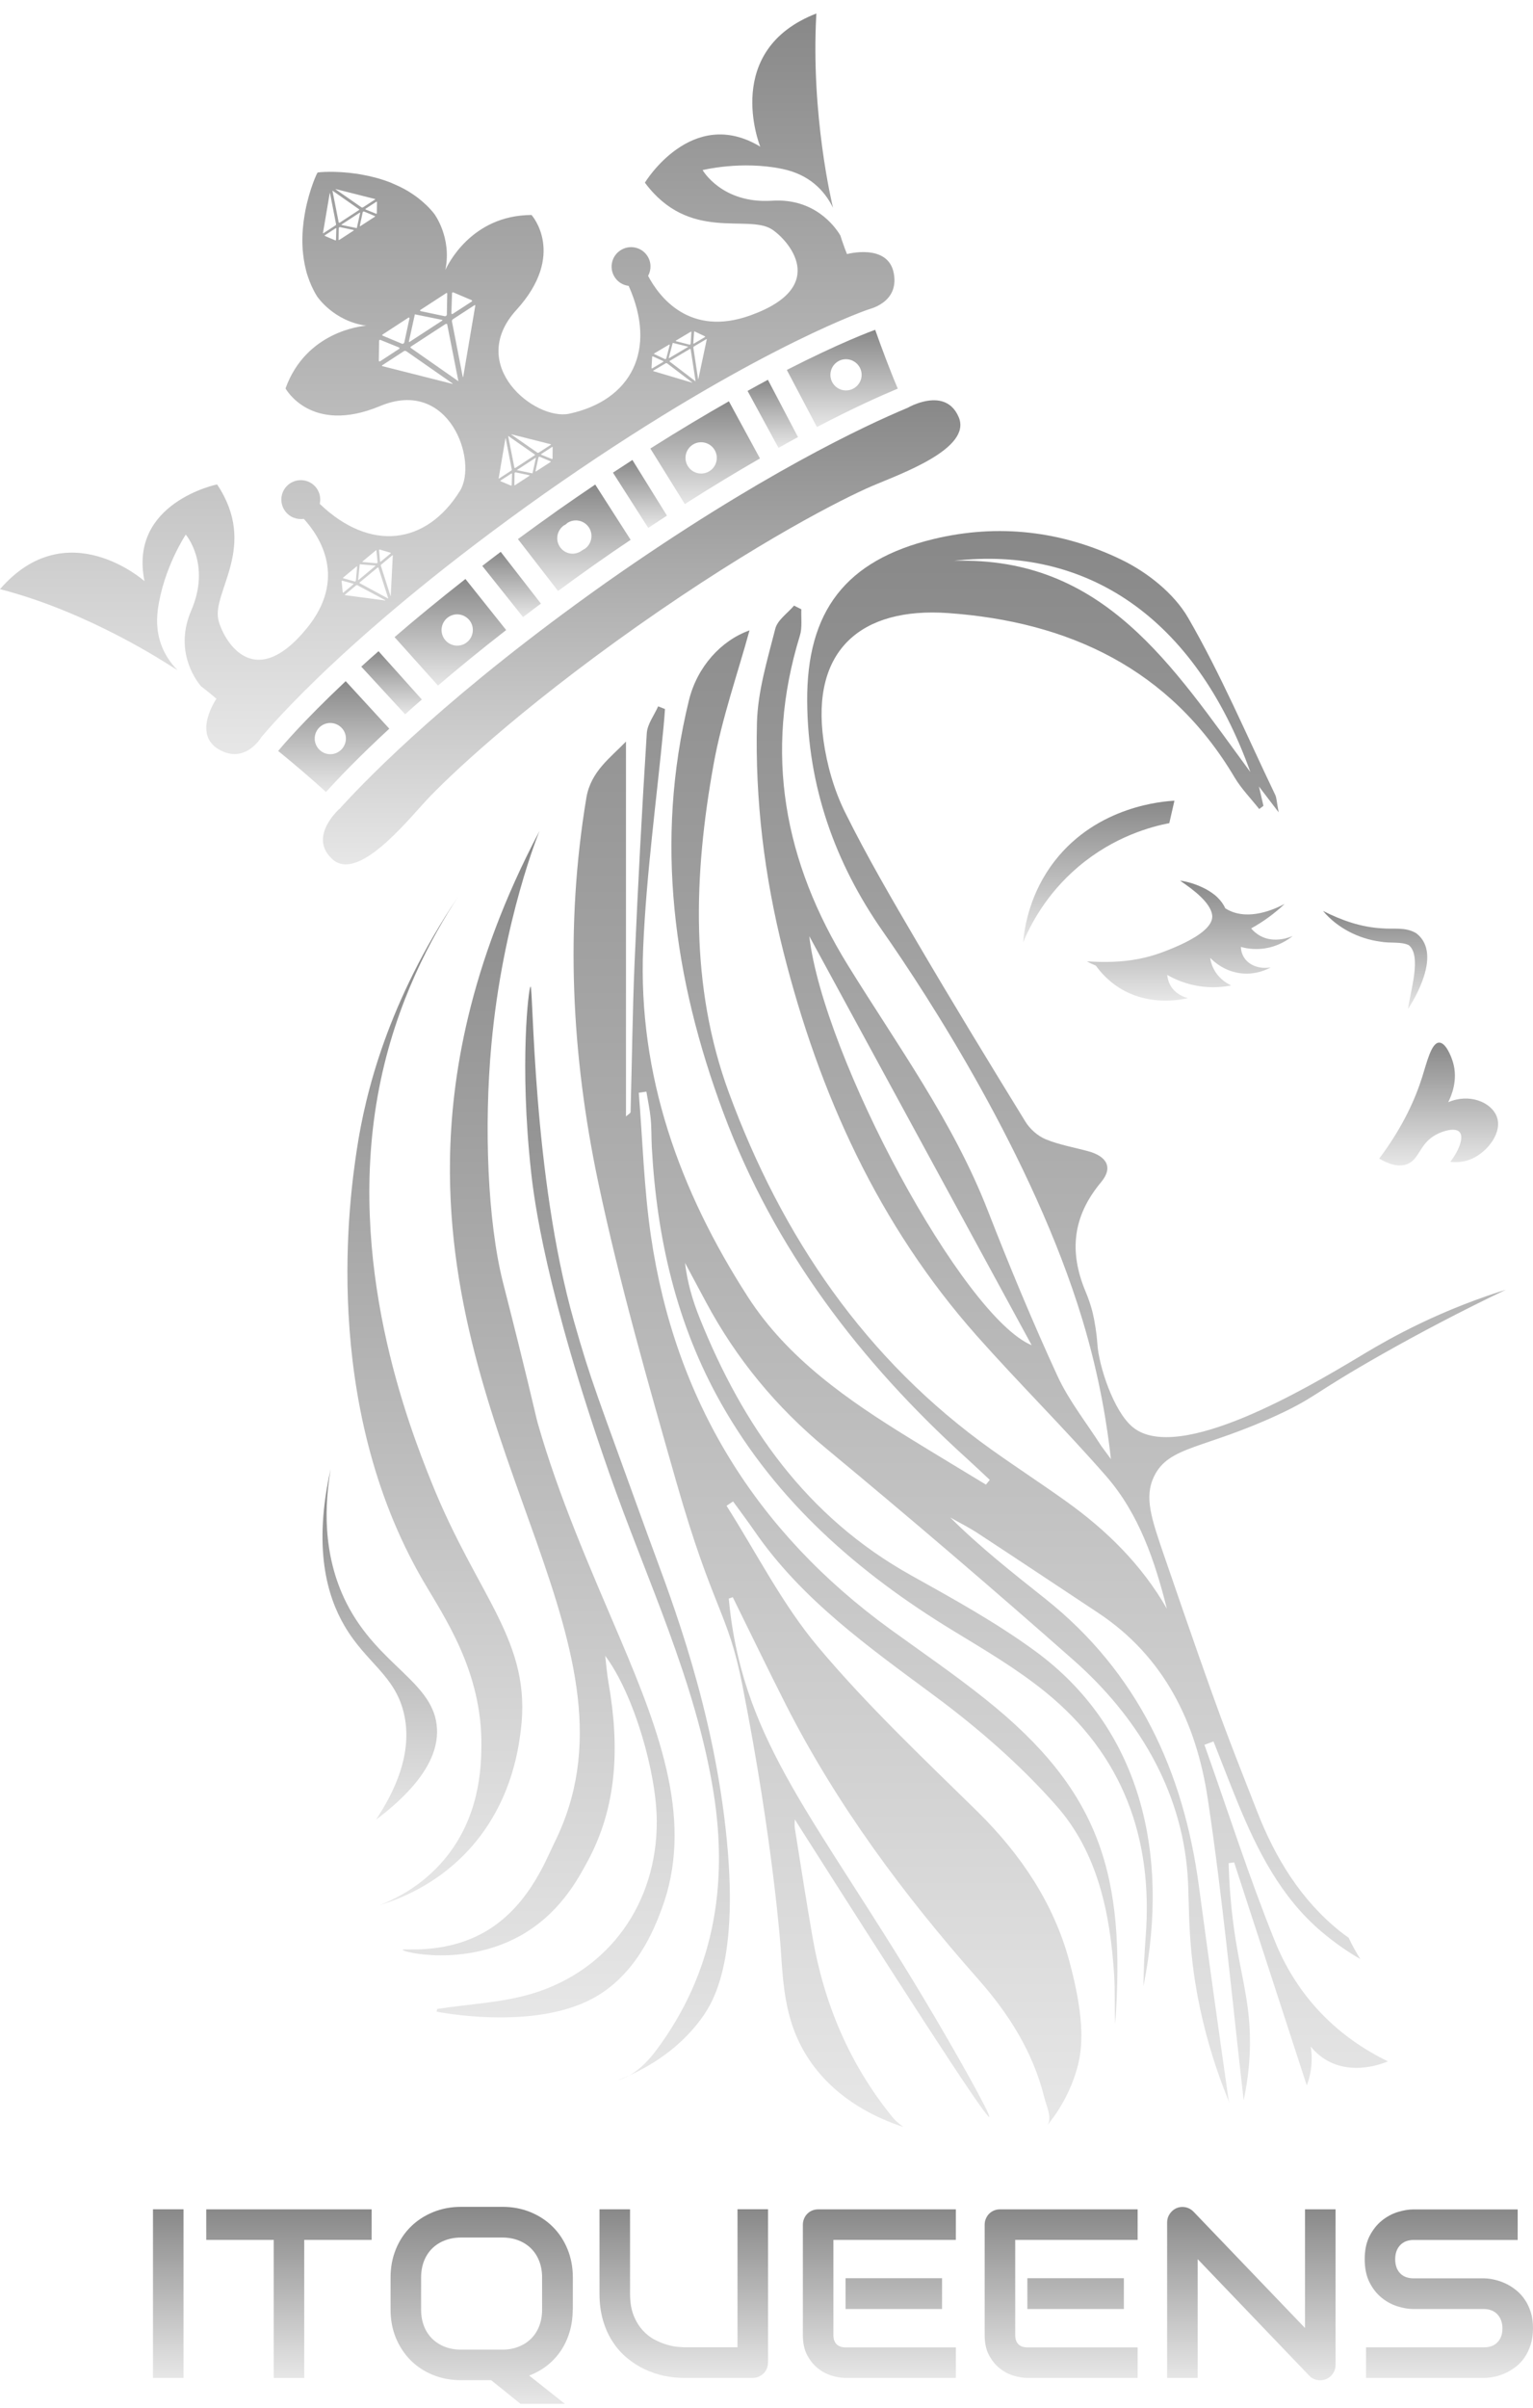 <svg width="100" height="157" viewBox="0 0 100 157" fill="none" xmlns="http://www.w3.org/2000/svg">
<path d="M11.972 155.038H9.979V144.044H11.972V155.038Z" fill="url(#paint0_linear_47_34)"/>
<path d="M24.238 146.04H19.846V155.042H17.854V146.04H13.454V144.048H24.242V146.04H24.238Z" fill="url(#paint1_linear_47_34)"/>
<path d="M37.358 150.595C37.358 151.105 37.29 151.589 37.157 152.039C37.02 152.493 36.831 152.9 36.583 153.269C36.334 153.637 36.035 153.959 35.687 154.233C35.336 154.507 34.946 154.725 34.518 154.884L36.849 156.731H33.956L32.041 155.188H30.079C29.419 155.188 28.811 155.073 28.245 154.845C27.684 154.618 27.195 154.301 26.788 153.89C26.381 153.483 26.06 152.994 25.824 152.433C25.593 151.872 25.477 151.255 25.477 150.586V148.487C25.477 147.823 25.593 147.21 25.824 146.645C26.055 146.079 26.377 145.595 26.788 145.188C27.195 144.781 27.684 144.464 28.245 144.232C28.806 144.001 29.419 143.885 30.079 143.885H32.778C33.438 143.885 34.046 144.001 34.608 144.232C35.169 144.464 35.653 144.781 36.06 145.188C36.467 145.595 36.789 146.079 37.02 146.645C37.251 147.21 37.367 147.823 37.367 148.487V150.595H37.358ZM35.362 148.491C35.362 148.097 35.297 147.741 35.173 147.42C35.049 147.099 34.873 146.829 34.646 146.602C34.419 146.375 34.145 146.199 33.828 146.075C33.507 145.95 33.155 145.886 32.774 145.886H30.075C29.685 145.886 29.333 145.95 29.012 146.075C28.691 146.199 28.416 146.375 28.189 146.602C27.958 146.829 27.782 147.103 27.658 147.42C27.534 147.741 27.469 148.097 27.469 148.491V150.591C27.469 150.985 27.534 151.341 27.658 151.662C27.782 151.983 27.962 152.253 28.189 152.48C28.421 152.707 28.695 152.883 29.012 153.007C29.333 153.132 29.685 153.196 30.075 153.196H32.757C33.147 153.196 33.498 153.132 33.819 153.007C34.141 152.883 34.415 152.707 34.642 152.48C34.873 152.253 35.049 151.979 35.173 151.662C35.297 151.341 35.362 150.985 35.362 150.591V148.491Z" fill="url(#paint2_linear_47_34)"/>
<path d="M50.096 154.036C50.096 154.177 50.071 154.31 50.019 154.434C49.968 154.558 49.895 154.661 49.805 154.751C49.715 154.841 49.604 154.91 49.484 154.961C49.359 155.013 49.231 155.038 49.094 155.038H44.603C44.179 155.038 43.751 154.991 43.314 154.901C42.881 154.811 42.461 154.666 42.054 154.477C41.647 154.284 41.266 154.04 40.91 153.744C40.55 153.449 40.237 153.097 39.972 152.69C39.702 152.283 39.492 151.821 39.338 151.293C39.183 150.771 39.106 150.184 39.106 149.541V144.044H41.099V149.541C41.099 150.102 41.176 150.578 41.334 150.968C41.489 151.358 41.69 151.679 41.93 151.94C42.17 152.202 42.431 152.408 42.718 152.553C43.005 152.703 43.275 152.81 43.537 152.883C43.794 152.956 44.021 152.999 44.218 153.016C44.415 153.033 44.544 153.042 44.603 153.042H48.108V144.04H50.101V154.036H50.096Z" fill="url(#paint3_linear_47_34)"/>
<path d="M62.351 155.038H55.161C54.887 155.038 54.583 154.991 54.257 154.892C53.931 154.794 53.627 154.635 53.349 154.412C53.07 154.19 52.839 153.903 52.65 153.547C52.462 153.191 52.372 152.754 52.372 152.24V145.05C52.372 144.913 52.398 144.781 52.449 144.661C52.5 144.536 52.569 144.429 52.659 144.339C52.749 144.249 52.856 144.176 52.976 144.125C53.1 144.074 53.233 144.048 53.374 144.048H62.351V146.04H54.364V152.244C54.364 152.506 54.433 152.703 54.57 152.844C54.707 152.981 54.908 153.05 55.174 153.05H62.351V155.038ZM61.451 150.548H55.157V148.538H61.451V150.548Z" fill="url(#paint4_linear_47_34)"/>
<path d="M74.21 155.038H67.021C66.747 155.038 66.442 154.991 66.117 154.892C65.791 154.794 65.487 154.635 65.208 154.412C64.93 154.19 64.698 153.903 64.51 153.547C64.321 153.191 64.231 152.754 64.231 152.24V145.05C64.231 144.913 64.257 144.781 64.309 144.661C64.36 144.536 64.429 144.429 64.519 144.339C64.609 144.249 64.716 144.176 64.836 144.125C64.96 144.074 65.093 144.048 65.234 144.048H74.21V146.04H66.224V152.244C66.224 152.506 66.292 152.703 66.43 152.844C66.567 152.981 66.768 153.05 67.034 153.05H74.21V155.038ZM73.311 150.548H67.016V148.538H73.311V150.548Z" fill="url(#paint5_linear_47_34)"/>
<path d="M87.12 154.19C87.12 154.331 87.094 154.464 87.039 154.588C86.983 154.713 86.915 154.815 86.825 154.905C86.735 154.995 86.627 155.064 86.507 155.115C86.383 155.167 86.255 155.193 86.118 155.193C85.993 155.193 85.869 155.171 85.745 155.124C85.621 155.077 85.509 155.004 85.411 154.901L78.127 147.296V155.038H76.134V144.896C76.134 144.691 76.19 144.507 76.306 144.339C76.421 144.172 76.567 144.048 76.747 143.967C76.936 143.89 77.128 143.872 77.33 143.911C77.531 143.95 77.698 144.044 77.844 144.189L85.128 151.786V144.044H87.12V154.19Z" fill="url(#paint6_linear_47_34)"/>
<path d="M100 151.803C100 152.197 99.948 152.549 99.85 152.866C99.751 153.179 99.618 153.457 99.456 153.697C99.293 153.937 99.1 154.143 98.882 154.31C98.663 154.477 98.436 154.618 98.2 154.725C97.965 154.832 97.725 154.914 97.485 154.961C97.24 155.012 97.013 155.038 96.799 155.038H89.108V153.046H96.799C97.18 153.046 97.48 152.934 97.69 152.707C97.905 152.484 98.007 152.18 98.007 151.803C98.007 151.619 97.977 151.452 97.922 151.298C97.866 151.143 97.785 151.011 97.682 150.899C97.579 150.788 97.45 150.698 97.3 150.638C97.15 150.578 96.983 150.548 96.799 150.548H92.215C91.893 150.548 91.546 150.492 91.173 150.376C90.801 150.261 90.454 150.076 90.136 149.819C89.815 149.562 89.549 149.228 89.34 148.817C89.13 148.405 89.022 147.896 89.022 147.3C89.022 146.7 89.13 146.199 89.34 145.788C89.554 145.376 89.819 145.042 90.136 144.785C90.458 144.528 90.801 144.339 91.173 144.224C91.546 144.108 91.893 144.052 92.215 144.052H99.001V146.045H92.215C91.838 146.045 91.542 146.16 91.328 146.392C91.113 146.623 91.011 146.927 91.011 147.304C91.011 147.686 91.118 147.99 91.328 148.213C91.538 148.435 91.833 148.547 92.215 148.547H96.799H96.816C97.031 148.551 97.258 148.581 97.498 148.637C97.737 148.693 97.977 148.774 98.213 148.885C98.449 148.997 98.676 149.138 98.89 149.31C99.104 149.481 99.297 149.687 99.46 149.927C99.627 150.166 99.756 150.445 99.854 150.753C99.953 151.058 100 151.409 100 151.803Z" fill="url(#paint7_linear_47_34)"/>
<path d="M83.161 126.558C81.464 122.359 80.085 118.031 78.568 113.76C78.765 113.687 78.962 113.614 79.159 113.541C79.682 114.861 80.188 116.185 80.723 117.496C82.017 120.649 83.551 123.691 86.19 125.932C87.017 126.631 87.866 127.231 88.736 127.728C88.457 127.286 88.2 126.824 87.973 126.339C87.78 126.202 87.591 126.065 87.403 125.915C84.858 123.876 83.183 121.121 82.021 118.147C79.935 112.808 79.686 112.337 75.976 101.54C75.097 98.982 74.622 97.619 75.286 96.252C76.25 94.26 78.555 94.491 83.435 92.212C85.878 91.068 85.642 90.854 90.149 88.3C92.6 86.912 95.291 85.494 98.222 84.093C97.948 84.178 97.528 84.311 97.022 84.487C92.652 85.999 89.687 87.846 88.556 88.523C85.394 90.408 76.863 95.498 73.889 93.047C72.617 91.998 71.67 89.003 71.584 87.636C71.575 87.469 71.528 86.856 71.374 86.042C71.28 85.541 71.117 84.932 70.813 84.208C69.712 81.577 69.99 79.276 71.824 77.079C72.651 76.089 72.15 75.382 71.005 75.065C70.067 74.808 69.095 74.645 68.203 74.276C67.689 74.062 67.179 73.608 66.884 73.124C64.497 69.242 62.123 65.347 59.818 61.418C58.186 58.637 56.553 55.844 55.122 52.956C54.407 51.512 53.94 49.871 53.717 48.268C52.898 42.386 56.172 39.57 61.858 39.973C69.694 40.53 76.327 43.59 80.535 50.689C80.976 51.43 81.602 52.065 82.141 52.75C82.231 52.681 82.326 52.609 82.416 52.54C82.338 52.21 82.261 51.876 82.124 51.281C82.587 51.885 82.853 52.236 83.41 52.964C83.277 52.283 83.281 52.026 83.183 51.82C81.323 47.951 79.643 43.975 77.497 40.269C76.58 38.692 74.853 37.321 73.182 36.507C69.309 34.622 65.131 34.12 60.881 35.149C55.169 36.528 52.611 39.845 52.654 45.74C52.693 51.255 54.454 56.238 57.577 60.711C60.474 64.854 67.385 75.442 70.59 85.991C71.755 89.825 72.24 93.077 72.467 95.13C72.257 94.847 72.047 94.56 71.837 94.277C70.873 92.76 69.724 91.325 68.979 89.71C67.351 86.171 65.855 82.571 64.441 78.942C62.188 73.149 58.541 68.162 55.311 62.935C51.15 56.203 49.813 49.108 52.179 41.439C52.342 40.907 52.247 40.299 52.273 39.725C52.114 39.643 51.956 39.562 51.797 39.485C51.373 39.986 50.713 40.427 50.572 40.997C50.058 43.02 49.428 45.076 49.377 47.133C49.252 52.167 49.865 57.155 51.103 62.056C53.447 71.337 57.307 79.864 63.713 87.088C66.464 90.19 69.42 93.112 72.145 96.231C74.292 98.69 75.325 101.741 76.117 104.886C74.472 102.015 72.184 99.77 69.532 97.876C67.946 96.741 66.314 95.678 64.724 94.547C56.446 88.664 50.996 80.613 47.547 71.243C44.989 64.293 45.25 57.009 46.553 49.811C47.093 46.824 48.117 43.928 48.892 41.1C47.037 41.76 45.473 43.478 44.938 45.667C42.688 54.875 43.939 63.826 47.187 72.55C50.495 81.432 56.091 88.776 63.079 95.104C63.58 95.558 64.069 96.025 64.566 96.488C64.48 96.591 64.399 96.694 64.313 96.796C62.663 95.794 61.014 94.804 59.373 93.793C55.324 91.304 51.382 88.583 48.785 84.555C44.342 77.665 41.604 70.116 41.956 61.786C42.161 56.979 42.825 52.197 43.284 47.403C43.322 47.013 43.348 46.619 43.378 46.229C43.228 46.169 43.082 46.113 42.932 46.053C42.675 46.636 42.23 47.206 42.191 47.801C41.878 52.759 41.613 57.72 41.398 62.686C41.257 65.96 41.227 69.233 41.133 72.507C41.129 72.588 40.97 72.665 40.833 72.79V48.35C39.834 49.391 38.536 50.295 38.249 52.017C36.848 60.428 37.281 68.826 39.025 77.096C40.409 83.655 42.264 90.125 44.106 96.582C46.536 105.087 47.47 105.019 48.43 109.89C50.448 120.152 50.923 126.986 50.923 126.986C51.099 129.527 51.189 132.081 52.963 134.549C54.707 136.97 57.222 138.114 58.927 138.679C58.76 138.538 58.469 138.349 58.207 138.024C55.431 134.604 53.768 130.68 53.014 126.361C52.599 123.987 52.23 121.609 51.853 119.231C51.81 118.953 51.849 118.657 51.849 118.631C57.71 127.856 64.313 138.156 64.531 138.024C64.664 137.942 62.423 133.91 60.221 130.234C53.284 118.657 48.592 113.708 47.598 104.805C47.568 104.547 47.551 104.338 47.538 104.226C47.624 104.196 47.714 104.166 47.8 104.136C48.948 106.463 50.075 108.802 51.249 111.116C54.591 117.693 58.957 123.554 63.829 129.064C65.821 131.318 67.398 133.816 68.126 136.773C68.276 137.381 68.705 138.165 68.246 138.658C68.906 137.861 69.844 136.507 70.32 134.63C70.684 133.191 70.663 131.198 69.737 127.805C68.743 124.167 66.665 120.962 63.722 118.074C60.174 114.595 56.545 111.163 53.357 107.367C51.026 104.59 49.355 101.261 47.393 98.176C47.534 98.082 47.68 97.988 47.821 97.893C48.288 98.536 48.764 99.17 49.214 99.822C52.303 104.308 56.656 107.375 60.954 110.563C63.816 112.684 66.562 115.071 68.91 117.736C71.605 120.786 72.419 124.741 72.677 128.756C72.745 129.823 72.685 130.898 72.749 131.969C73.431 122.295 71.837 116.823 64.287 110.79C62.286 109.192 60.165 107.74 58.087 106.236C49.295 99.856 44.025 91.308 42.457 80.562C42.007 77.486 41.921 74.353 41.668 71.247C41.836 71.221 41.998 71.196 42.165 71.174C42.26 71.757 42.388 72.335 42.444 72.922C42.504 73.535 42.487 74.152 42.517 74.769C42.838 80.682 44.111 86.338 47.063 91.543C50.683 97.928 56.001 102.559 62.183 106.326C64.24 107.577 66.335 108.811 68.199 110.323C73.251 114.424 75.23 119.865 74.733 126.284C74.652 127.351 74.6 128.422 74.588 129.497C76.361 120.709 74.305 112.616 67.543 107.662C64.99 105.79 62.179 104.243 59.407 102.697C52.607 98.9 48.46 92.962 45.636 85.926C45.182 84.795 44.835 83.617 44.685 82.34C45.139 83.188 45.593 84.037 46.047 84.885C48.031 88.591 50.636 91.749 53.897 94.444C59.347 98.956 64.724 103.558 70.029 108.241C74.091 111.827 77.064 116.566 77.471 122.265C77.617 124.334 77.403 127.303 78.461 131.747C79.009 134.056 79.699 135.903 80.209 137.128C80.192 137.06 80.149 136.965 80.132 136.837C79.472 132.222 78.829 127.603 78.208 122.984C77.205 115.482 74.228 109.042 68.186 104.239C66.074 102.559 63.949 100.893 61.986 98.939C62.599 99.286 63.237 99.603 63.824 99.993C66.438 101.707 69.039 103.438 71.644 105.164C75.972 108.035 78.037 112.354 78.778 117.239C79.763 123.773 80.372 130.367 81.126 136.935C81.46 135.371 81.529 134.112 81.537 133.302C81.572 129.891 80.616 128.152 80.252 123.507C80.183 122.62 80.158 121.9 80.145 121.476C80.265 121.459 80.385 121.442 80.505 121.425C82.081 126.266 83.662 131.108 85.243 135.967C85.381 135.611 85.526 135.101 85.556 134.48C85.578 134.073 85.548 133.718 85.501 133.43C85.745 133.735 86.083 134.065 86.546 134.33C88.273 135.324 90.222 134.532 90.539 134.399C90.389 134.326 90.175 134.219 89.918 134.082C86.765 132.389 84.472 129.81 83.161 126.558ZM81.563 50.338C76.494 43.452 72.012 36.263 62.239 36.567C70.821 35.564 77.938 40.222 81.563 50.338ZM52.791 61.037C57.629 69.927 62.462 78.818 67.299 87.709C62.788 85.828 53.7 68.882 52.791 61.037Z" fill="url(#paint8_linear_47_34)"/>
<path d="M26.265 127.128C26.269 127.278 30.181 128.216 33.793 126.288C36.488 124.848 37.705 122.496 38.292 121.425C40.306 117.757 40.404 113.781 39.698 109.74C39.595 109.153 39.548 108.554 39.479 107.958C41.356 110.469 42.834 115.602 42.843 118.751C42.86 124.06 39.766 128.469 34.693 129.99C32.769 130.568 30.695 130.65 28.515 130.984C28.497 131.091 28.485 131.159 28.485 131.159C28.485 131.159 34.706 132.428 38.665 130.298C41.54 128.751 42.693 125.705 43.142 124.518C45.268 118.888 43.121 113.108 40.439 106.805C38.477 102.195 36.437 97.568 35.07 92.764C35.002 92.529 34.775 91.518 34.415 90.035C33.558 86.505 32.923 84.075 32.808 83.604C31.805 79.628 31.565 73.436 32.054 68.115C32.791 60 35.194 54.168 35.194 54.177C30.524 63.012 29.436 70.373 29.354 75.587C29.055 95.035 42.384 107.654 36.167 120.139C35.61 121.262 34.385 124.595 31.244 126.164C28.75 127.419 26.261 127.008 26.265 127.128Z" fill="url(#paint9_linear_47_34)"/>
<path d="M34.646 76.427C34.83 78.124 35.58 84.161 39.736 96.03C42.153 102.937 45.388 109.587 46.549 116.896C47.513 122.963 46.557 128.658 42.808 133.675C42.02 134.733 41.193 135.376 40.302 135.633C41.891 135.012 44.128 133.842 45.769 131.584C46.592 130.453 48.404 127.484 47.221 118.289C46.154 110.011 43.421 103.322 42.208 99.963C38.909 90.824 38.596 90.198 37.448 86.171C34.719 76.586 34.8 64.319 34.607 64.323C34.492 64.328 33.866 69.341 34.646 76.427Z" fill="url(#paint10_linear_47_34)"/>
<path d="M66.738 61.448C66.832 60.416 67.184 58.213 68.803 56.131C71.605 52.532 75.907 52.245 76.61 52.206C76.499 52.694 76.387 53.179 76.276 53.667C75.115 53.894 72.685 54.528 70.35 56.504C68.212 58.312 67.188 60.368 66.738 61.448Z" fill="url(#paint11_linear_47_34)"/>
<path d="M81.173 62.463C80.997 62.202 80.95 61.928 80.942 61.739C81.263 61.829 81.756 61.919 82.347 61.855C83.345 61.748 84.031 61.259 84.327 61.024C84.159 61.097 83.153 61.525 82.223 61.028C81.949 60.882 81.751 60.694 81.614 60.531C81.811 60.424 82.013 60.304 82.214 60.175C82.84 59.773 83.367 59.348 83.8 58.937C83.101 59.301 81.494 60.017 80.149 59.348C80.076 59.31 79.999 59.267 79.926 59.22C79.802 58.941 79.622 58.714 79.433 58.526C79.198 58.29 78.932 58.123 78.667 57.973C78.127 57.69 77.561 57.497 76.978 57.416C77.458 57.75 77.925 58.08 78.315 58.462C78.705 58.83 79.022 59.271 79.069 59.648C79.181 60.351 78.212 61.007 77.283 61.465C76.803 61.701 76.297 61.911 75.787 62.099C75.282 62.288 74.772 62.425 74.24 62.528C73.178 62.733 72.064 62.755 70.898 62.678C71.087 62.785 71.284 62.875 71.485 62.96C71.798 63.397 72.287 63.946 73.002 64.4C74.922 65.613 76.987 65.193 77.493 65.077C77.347 65.043 76.687 64.863 76.34 64.233C76.199 63.98 76.156 63.732 76.139 63.565C76.597 63.826 77.377 64.199 78.414 64.323C79.198 64.417 79.858 64.34 80.316 64.25C80.098 64.151 79.575 63.877 79.228 63.278C79.044 62.96 78.971 62.66 78.941 62.45C79.125 62.643 79.888 63.393 81.105 63.474C81.962 63.53 82.613 63.226 82.887 63.076C82.176 63.192 81.512 62.96 81.173 62.463Z" fill="url(#paint12_linear_47_34)"/>
<path d="M89.969 75.54C91.568 73.406 92.347 71.56 92.763 70.249C93.084 69.242 93.367 67.995 93.873 67.978C94.297 67.965 94.657 68.835 94.781 69.263C95.128 70.437 94.661 71.483 94.468 71.864C95.84 71.273 97.249 71.851 97.622 72.768C98.046 73.809 97.048 75.082 96.037 75.54C95.467 75.802 94.923 75.789 94.606 75.754C95.252 74.897 95.484 74.1 95.205 73.805C94.931 73.505 94.156 73.715 93.659 73.989C92.57 74.585 92.609 75.6 91.769 75.909C91.443 76.029 90.886 76.076 89.969 75.54Z" fill="url(#paint13_linear_47_34)"/>
<path d="M86.306 59.395C87.553 60.021 88.783 60.45 90.141 60.527C90.852 60.599 91.679 60.415 92.39 60.852C93.912 62.026 92.639 64.558 91.846 65.793C91.971 64.73 92.772 62.305 91.889 61.619C91.366 61.379 90.694 61.516 90.055 61.396C88.624 61.212 87.219 60.492 86.306 59.395Z" fill="url(#paint14_linear_47_34)"/>
<path d="M24.692 42.459C24.298 42.806 23.921 43.136 23.566 43.465L26.428 46.572C26.775 46.259 27.135 45.938 27.516 45.608L24.692 42.459Z" fill="url(#paint15_linear_47_34)"/>
<path d="M25.395 47.51L22.55 44.412C19.705 47.09 18.33 48.74 18.146 48.962C19.041 49.691 20.292 50.745 21.265 51.64C22.075 50.741 23.42 49.335 25.395 47.51ZM20.956 47.326C21.415 47 22.053 47.111 22.379 47.57C22.705 48.028 22.589 48.663 22.131 48.988C21.672 49.314 21.042 49.202 20.717 48.744C20.395 48.285 20.498 47.651 20.956 47.326Z" fill="url(#paint16_linear_47_34)"/>
<path d="M30.361 37.749C28.622 39.112 27.079 40.385 25.738 41.541L28.57 44.699C29.873 43.585 31.355 42.373 33.018 41.079L30.361 37.749ZM30.413 41.91C29.954 42.236 29.316 42.124 28.99 41.666C28.665 41.207 28.776 40.569 29.235 40.243C29.693 39.918 30.331 40.029 30.657 40.487C30.983 40.946 30.871 41.584 30.413 41.91Z" fill="url(#paint17_linear_47_34)"/>
<path d="M36.287 33.345C36.261 33.362 36.24 33.379 36.214 33.396C35.37 33.992 34.565 34.579 33.785 35.149L36.403 38.533C37.152 37.981 37.937 37.411 38.751 36.837C39.565 36.263 40.366 35.714 41.137 35.196L38.828 31.592C38.026 32.132 37.204 32.698 36.36 33.289C36.334 33.31 36.308 33.328 36.287 33.345ZM36.977 34.12C37.435 33.795 38.069 33.902 38.395 34.36C38.721 34.819 38.609 35.457 38.151 35.783C38.091 35.804 38.069 35.821 38.048 35.843C38.022 35.855 37.996 35.873 37.971 35.886C37.499 36.245 36.861 36.134 36.535 35.676C36.21 35.217 36.325 34.583 36.784 34.257C36.844 34.236 36.865 34.219 36.887 34.197C36.913 34.184 36.938 34.167 36.964 34.154C36.964 34.133 36.968 34.124 36.977 34.12Z" fill="url(#paint18_linear_47_34)"/>
<path d="M32.663 35.98C32.251 36.288 31.848 36.597 31.459 36.897L34.119 40.235C34.492 39.948 34.886 39.652 35.285 39.356L32.663 35.98Z" fill="url(#paint19_linear_47_34)"/>
<path d="M42.423 29.244L44.672 32.865C46.446 31.734 48.087 30.744 49.574 29.891L47.547 26.164C46.009 27.038 44.291 28.062 42.423 29.244ZM46.326 30.688C45.868 31.014 45.229 30.902 44.904 30.444C44.578 29.985 44.689 29.347 45.148 29.021C45.606 28.696 46.245 28.807 46.57 29.266C46.896 29.728 46.785 30.367 46.326 30.688Z" fill="url(#paint20_linear_47_34)"/>
<path d="M57.089 21.502C56.819 21.601 54.801 22.342 51.326 24.12L53.289 27.843C55.671 26.596 57.449 25.804 58.563 25.337C58.044 24.124 57.475 22.59 57.089 21.502ZM55.774 25.268C55.315 25.594 54.681 25.487 54.355 25.028C54.03 24.57 54.141 23.931 54.6 23.606C55.058 23.28 55.692 23.396 56.018 23.854C56.343 24.313 56.236 24.942 55.774 25.268Z" fill="url(#paint21_linear_47_34)"/>
<path d="M39.984 30.817L42.285 34.42C42.697 34.146 43.108 33.876 43.506 33.619L41.253 29.99C40.837 30.26 40.413 30.534 39.984 30.817Z" fill="url(#paint22_linear_47_34)"/>
<path d="M48.764 25.487L50.782 29.202C51.219 28.953 51.643 28.722 52.054 28.499L50.092 24.763C49.659 24.99 49.222 25.234 48.764 25.487Z" fill="url(#paint23_linear_47_34)"/>
<path d="M60.17 26.202C59.72 26.322 59.373 26.494 59.236 26.575C59.219 26.579 59.21 26.584 59.197 26.592C59.171 26.601 59.159 26.609 59.159 26.609C56.489 27.723 49.569 30.941 39.62 37.925C39.595 37.942 39.573 37.959 39.548 37.977C39.522 37.994 39.501 38.011 39.475 38.028C29.56 45.05 24.2 50.483 22.25 52.626C22.25 52.626 22.242 52.639 22.225 52.66C22.212 52.669 22.203 52.677 22.195 52.69C22.07 52.793 21.796 53.063 21.544 53.431C21.064 54.134 20.712 55.132 21.672 56.011C23.317 57.528 26.449 53.654 27.803 52.189C29.153 50.741 33.673 46.4 41.562 40.834C49.454 35.277 55.058 32.475 56.879 31.691C58.713 30.907 63.413 29.257 62.539 27.201C62.029 25.997 60.975 25.992 60.17 26.202Z" fill="url(#paint24_linear_47_34)"/>
<path d="M58.301 17.809C57.925 15.842 55.251 16.566 55.251 16.566C55.174 16.373 55.092 16.176 55.028 15.975C54.955 15.769 54.878 15.563 54.818 15.354C54.462 14.754 53.121 12.911 50.366 13.087C47.089 13.301 45.833 11.09 45.833 11.09C45.833 11.09 48.365 10.456 51.048 11.017C52.761 11.377 53.764 12.38 54.338 13.545C54.265 13.233 52.886 7.487 53.25 0.918L53.254 0.88C47.131 3.254 49.522 9.389 49.591 9.561C45.122 6.861 42.067 11.909 42.067 11.909C44.955 15.799 48.764 13.948 50.341 14.947C51.36 15.598 54.205 18.67 48.961 20.559C44.976 21.999 42.992 19.343 42.277 17.989C42.5 17.577 42.491 17.059 42.204 16.652C41.801 16.078 41.009 15.941 40.434 16.348C39.86 16.75 39.723 17.543 40.13 18.117C40.344 18.421 40.666 18.597 41.009 18.64C42.877 22.8 41.197 26.095 37.135 26.974C34.903 27.445 30.383 23.833 33.686 20.208C36.985 16.583 34.672 14.017 34.672 14.017C30.712 14.03 29.166 17.342 29.05 17.607C29.491 15.486 28.326 13.94 28.326 13.94C28.013 13.541 27.653 13.207 27.276 12.911C27.152 12.817 27.032 12.736 26.916 12.654C26.548 12.401 26.166 12.204 25.772 12.033C25.665 11.986 25.558 11.943 25.459 11.896C24.83 11.652 24.195 11.489 23.604 11.386C23.506 11.369 23.411 11.352 23.313 11.335C21.869 11.12 20.755 11.227 20.716 11.253C20.678 11.279 20.202 12.294 19.919 13.73C19.902 13.824 19.885 13.922 19.868 14.021C19.765 14.612 19.709 15.259 19.727 15.936C19.731 16.052 19.735 16.168 19.744 16.279C19.782 16.703 19.838 17.132 19.949 17.564C19.975 17.701 20.022 17.847 20.069 17.989C20.219 18.447 20.416 18.893 20.682 19.321C20.682 19.321 21.749 20.941 23.896 21.236C23.604 21.253 19.967 21.605 18.625 25.324C18.625 25.324 20.267 28.362 24.787 26.477C29.311 24.587 31.197 30.054 30.006 32C27.816 35.53 24.144 36.006 20.858 32.852C20.931 32.514 20.875 32.149 20.661 31.845C20.258 31.271 19.465 31.134 18.891 31.537C18.317 31.939 18.18 32.732 18.587 33.306C18.874 33.713 19.354 33.898 19.817 33.829C20.854 34.96 22.687 37.719 19.992 40.989C16.453 45.295 14.512 41.58 14.242 40.402C13.831 38.576 16.856 35.611 14.161 31.584C14.161 31.584 8.377 32.766 9.426 37.891C9.426 37.891 4.366 33.379 0 38.414C0.021 38.422 0.03 38.422 0.051 38.426C5.866 39.926 10.982 43.328 11.157 43.435C11.303 43.521 11.44 43.607 11.582 43.697C10.673 42.767 10.065 41.481 10.296 39.746C10.665 37.03 12.117 34.857 12.117 34.857C12.117 34.857 13.78 36.781 12.477 39.798C11.384 42.334 12.665 44.211 13.111 44.742C13.291 44.879 13.471 45.021 13.634 45.153C13.805 45.291 13.96 45.423 14.118 45.56C14.118 45.56 12.537 47.84 14.264 48.855C15.999 49.875 17.053 48.054 17.053 48.054C17.567 47.463 22.79 41.181 35.494 32.197C48.215 23.254 55.889 20.439 56.63 20.182C56.609 20.165 58.679 19.788 58.301 17.809ZM24.774 35.83L25.468 36.036C25.489 36.044 25.498 36.07 25.477 36.087L24.838 36.618C24.821 36.631 24.791 36.623 24.791 36.597L24.727 35.868C24.727 35.843 24.748 35.821 24.774 35.83ZM23.651 36.605L24.521 35.881C24.534 35.868 24.555 35.877 24.555 35.894L24.628 36.653C24.633 36.696 24.598 36.73 24.555 36.725L23.664 36.644C23.643 36.644 23.634 36.618 23.651 36.605ZM23.467 36.79L24.478 36.875C24.491 36.875 24.495 36.893 24.487 36.901L23.39 37.814C23.381 37.822 23.364 37.814 23.364 37.801L23.467 36.79ZM22.383 37.66L23.257 36.935C23.274 36.923 23.296 36.935 23.296 36.957L23.214 37.852C23.21 37.895 23.167 37.925 23.129 37.912L22.396 37.702C22.37 37.694 22.366 37.672 22.383 37.66ZM22.357 38.619L22.285 37.9C22.28 37.874 22.306 37.857 22.327 37.861L23.034 38.054C23.056 38.058 23.064 38.088 23.043 38.105L22.4 38.636C22.387 38.654 22.357 38.641 22.357 38.619ZM25.125 39.151L22.507 38.803C22.494 38.803 22.486 38.782 22.499 38.773L23.227 38.169C23.253 38.148 23.291 38.144 23.322 38.161L25.134 39.133C25.138 39.138 25.134 39.151 25.125 39.151ZM23.463 38.024C23.446 38.015 23.441 37.989 23.459 37.977L24.615 37.017C24.633 37.004 24.675 36.995 24.684 37.013L25.331 39.031L23.463 38.024ZM25.489 38.851C25.489 38.859 25.477 38.864 25.472 38.855L24.847 36.897C24.838 36.863 24.847 36.828 24.872 36.807L25.597 36.203C25.61 36.194 25.622 36.203 25.622 36.216L25.489 38.851ZM29.487 19.12C29.487 19.077 29.534 19.047 29.573 19.064L30.764 19.57C30.802 19.587 30.807 19.638 30.773 19.66L29.526 20.469C29.491 20.491 29.444 20.465 29.444 20.427L29.487 19.12ZM27.422 20.208L29.114 19.107C29.14 19.09 29.174 19.111 29.174 19.141L29.149 20.499C29.149 20.576 29.076 20.632 29.003 20.615L27.435 20.285C27.401 20.272 27.392 20.225 27.422 20.208ZM27.062 20.495L28.84 20.855C28.862 20.859 28.87 20.889 28.849 20.902L26.711 22.295C26.689 22.308 26.663 22.29 26.672 22.265L27.062 20.495ZM24.95 21.815L26.646 20.709C26.676 20.688 26.715 20.718 26.711 20.752L26.376 22.32C26.359 22.398 26.278 22.436 26.209 22.406L24.958 21.883C24.928 21.875 24.924 21.836 24.95 21.815ZM21.903 12.329L24.465 12.976C24.478 12.98 24.483 12.997 24.47 13.005L23.677 13.52C23.647 13.537 23.613 13.537 23.583 13.52L21.895 12.346C21.886 12.341 21.895 12.329 21.903 12.329ZM23.424 13.644C23.441 13.657 23.441 13.682 23.424 13.691L22.165 14.514C22.148 14.527 22.1 14.531 22.096 14.509L21.685 12.427L23.424 13.644ZM21.093 15.208C21.081 15.216 21.068 15.204 21.068 15.191L21.509 12.59C21.509 12.581 21.526 12.581 21.526 12.59L21.92 14.608C21.929 14.642 21.912 14.677 21.886 14.694L21.093 15.208ZM21.916 15.641C21.916 15.666 21.89 15.679 21.869 15.671L21.201 15.388C21.179 15.379 21.175 15.349 21.196 15.336L21.895 14.882C21.916 14.869 21.942 14.882 21.938 14.908L21.916 15.641ZM23.069 15.032L22.122 15.649C22.109 15.658 22.087 15.649 22.087 15.632L22.1 14.874C22.1 14.831 22.139 14.801 22.182 14.809L23.06 14.994C23.081 14.994 23.086 15.019 23.069 15.032ZM22.28 14.668C22.267 14.664 22.263 14.646 22.276 14.642L23.471 13.862C23.484 13.854 23.497 13.867 23.493 13.88L23.274 14.874L22.28 14.668ZM24.457 14.128L23.506 14.745C23.489 14.758 23.467 14.741 23.471 14.719L23.66 13.841C23.669 13.798 23.716 13.777 23.754 13.794L24.457 14.089C24.47 14.098 24.47 14.12 24.457 14.128ZM24.581 13.905C24.581 13.931 24.555 13.944 24.534 13.935L23.853 13.661C23.831 13.652 23.827 13.623 23.849 13.61L24.547 13.155C24.568 13.143 24.59 13.155 24.59 13.181L24.581 13.905ZM24.71 23.512L24.731 22.218C24.731 22.175 24.774 22.145 24.817 22.162L26.029 22.655C26.068 22.672 26.072 22.723 26.038 22.745L24.791 23.559C24.757 23.58 24.71 23.554 24.71 23.512ZM29.509 25.028L24.937 23.871C24.911 23.867 24.907 23.833 24.928 23.82L26.342 22.899C26.394 22.864 26.458 22.869 26.509 22.903L29.521 25.003C29.534 25.011 29.526 25.033 29.509 25.028ZM26.796 22.685C26.766 22.663 26.766 22.616 26.801 22.599L29.05 21.134C29.08 21.112 29.162 21.104 29.17 21.142L29.903 24.857L26.796 22.685ZM30.215 24.57C30.211 24.587 30.19 24.587 30.186 24.57L29.483 20.966C29.47 20.906 29.496 20.846 29.547 20.812L30.957 19.895C30.978 19.882 31.008 19.899 31.004 19.925L30.215 24.57ZM33.369 28.319L35.931 28.966C35.944 28.97 35.948 28.987 35.935 28.996L35.143 29.51C35.113 29.527 35.079 29.527 35.049 29.51L33.361 28.336C33.352 28.332 33.356 28.319 33.369 28.319ZM34.886 29.634C34.903 29.647 34.903 29.673 34.886 29.681L33.626 30.504C33.609 30.517 33.562 30.521 33.557 30.5L33.146 28.418L34.886 29.634ZM32.529 31.181L32.971 28.58C32.971 28.572 32.988 28.572 32.988 28.58L33.382 30.598C33.39 30.633 33.373 30.667 33.348 30.684L32.559 31.198C32.542 31.207 32.529 31.194 32.529 31.181ZM33.378 31.631C33.378 31.657 33.352 31.669 33.331 31.661L32.662 31.378C32.641 31.37 32.636 31.34 32.658 31.327L33.356 30.873C33.378 30.86 33.403 30.873 33.399 30.898L33.378 31.631ZM34.534 31.023L33.587 31.64C33.575 31.648 33.553 31.64 33.553 31.622L33.566 30.864C33.566 30.821 33.605 30.791 33.648 30.8L34.526 30.984C34.547 30.984 34.552 31.01 34.534 31.023ZM33.742 30.658C33.729 30.654 33.725 30.637 33.737 30.633L34.933 29.853C34.946 29.844 34.959 29.857 34.954 29.87L34.736 30.864L33.742 30.658ZM35.918 30.119L34.967 30.735C34.95 30.748 34.929 30.731 34.933 30.71L35.121 29.831C35.13 29.789 35.177 29.767 35.216 29.784L35.918 30.08C35.931 30.088 35.935 30.11 35.918 30.119ZM36.043 29.896C36.043 29.921 36.017 29.934 35.995 29.926L35.314 29.651C35.293 29.643 35.288 29.613 35.31 29.6L36.008 29.146C36.03 29.133 36.051 29.146 36.051 29.172L36.043 29.896ZM45.276 21.643C45.276 21.618 45.302 21.605 45.323 21.613L45.979 21.926C46 21.935 46 21.965 45.983 21.978L45.267 22.402C45.246 22.415 45.22 22.398 45.225 22.376L45.276 21.643ZM44.093 22.205L45.066 21.626C45.083 21.618 45.1 21.631 45.1 21.648L45.053 22.406C45.049 22.449 45.011 22.479 44.968 22.47L44.098 22.247C44.081 22.243 44.076 22.213 44.093 22.205ZM44.869 22.599C44.882 22.603 44.886 22.62 44.873 22.625L43.644 23.353C43.631 23.362 43.618 23.349 43.622 23.336L43.884 22.355L44.869 22.599ZM42.675 23.044L43.652 22.466C43.669 22.457 43.691 22.47 43.687 22.492L43.464 23.362C43.451 23.404 43.408 23.426 43.369 23.409L42.68 23.087C42.658 23.079 42.658 23.057 42.675 23.044ZM42.5 23.991L42.542 23.267C42.542 23.242 42.568 23.229 42.59 23.237L43.258 23.541C43.279 23.55 43.279 23.58 43.262 23.593L42.547 24.017C42.521 24.026 42.495 24.013 42.5 23.991ZM45.148 24.951L42.615 24.197C42.602 24.193 42.598 24.176 42.611 24.167L43.425 23.687C43.455 23.67 43.489 23.67 43.519 23.692L45.156 24.938C45.165 24.943 45.156 24.956 45.148 24.951ZM43.687 23.576C43.669 23.563 43.674 23.537 43.691 23.529L44.985 22.762C45.002 22.749 45.049 22.749 45.053 22.77L45.375 24.866L43.687 23.576ZM45.555 24.711C45.555 24.72 45.538 24.72 45.538 24.711L45.229 22.676C45.225 22.642 45.238 22.608 45.267 22.59L46.077 22.11C46.09 22.102 46.103 22.115 46.103 22.128L45.555 24.711Z" fill="url(#paint25_linear_47_34)"/>
<path d="M29.873 58.478C28.189 61.045 25.828 65.3 24.731 70.947C22.516 82.318 26.655 92.936 28.168 96.694C31.184 104.183 34.71 106.994 33.969 112.842C33.815 114.046 33.339 117.817 30.276 120.928C28.275 122.954 26.034 123.828 24.757 124.214C25.781 123.82 27.512 122.98 28.965 121.258C31.295 118.494 31.385 115.268 31.402 113.866C31.462 108.982 28.994 105.46 27.598 103.061C20.819 91.402 22.855 77.781 23.274 74.97C23.831 71.264 25.305 65.283 29.873 58.478Z" fill="url(#paint26_linear_47_34)"/>
<path d="M21.569 95.785C21.2 97.945 20.977 101.3 22.601 104.517C24.688 108.643 28.369 109.685 28.506 112.731C28.566 114.012 28.013 116.022 24.525 118.644C25.712 116.861 26.959 114.316 26.346 111.707C25.759 109.218 23.891 108.425 22.481 106.021C21.337 104.076 20.412 100.94 21.569 95.785Z" fill="url(#paint27_linear_47_34)"/>
<defs>
<linearGradient id="paint0_linear_47_34" x1="10.975" y1="144.044" x2="10.975" y2="155.038" gradientUnits="userSpaceOnUse">
<stop stop-color="#888888"/>
<stop offset="1" stop-color="#E7E7E7"/>
</linearGradient>
<linearGradient id="paint1_linear_47_34" x1="18.848" y1="144.048" x2="18.848" y2="155.042" gradientUnits="userSpaceOnUse">
<stop stop-color="#888888"/>
<stop offset="1" stop-color="#E7E7E7"/>
</linearGradient>
<linearGradient id="paint2_linear_47_34" x1="31.422" y1="143.885" x2="31.422" y2="156.731" gradientUnits="userSpaceOnUse">
<stop stop-color="#888888"/>
<stop offset="1" stop-color="#E7E7E7"/>
</linearGradient>
<linearGradient id="paint3_linear_47_34" x1="44.603" y1="144.04" x2="44.603" y2="155.038" gradientUnits="userSpaceOnUse">
<stop stop-color="#888888"/>
<stop offset="1" stop-color="#E7E7E7"/>
</linearGradient>
<linearGradient id="paint4_linear_47_34" x1="57.361" y1="144.048" x2="57.361" y2="155.038" gradientUnits="userSpaceOnUse">
<stop stop-color="#888888"/>
<stop offset="1" stop-color="#E7E7E7"/>
</linearGradient>
<linearGradient id="paint5_linear_47_34" x1="69.221" y1="144.048" x2="69.221" y2="155.038" gradientUnits="userSpaceOnUse">
<stop stop-color="#888888"/>
<stop offset="1" stop-color="#E7E7E7"/>
</linearGradient>
<linearGradient id="paint6_linear_47_34" x1="81.627" y1="143.891" x2="81.627" y2="155.193" gradientUnits="userSpaceOnUse">
<stop stop-color="#888888"/>
<stop offset="1" stop-color="#E7E7E7"/>
</linearGradient>
<linearGradient id="paint7_linear_47_34" x1="94.511" y1="144.052" x2="94.511" y2="155.038" gradientUnits="userSpaceOnUse">
<stop stop-color="#888888"/>
<stop offset="1" stop-color="#E7E7E7"/>
</linearGradient>
<linearGradient id="paint8_linear_47_34" x1="67.818" y1="34.624" x2="67.818" y2="138.679" gradientUnits="userSpaceOnUse">
<stop stop-color="#888888"/>
<stop offset="1" stop-color="#E7E7E7"/>
</linearGradient>
<linearGradient id="paint9_linear_47_34" x1="35.135" y1="54.177" x2="35.135" y2="131.534" gradientUnits="userSpaceOnUse">
<stop stop-color="#888888"/>
<stop offset="1" stop-color="#E7E7E7"/>
</linearGradient>
<linearGradient id="paint10_linear_47_34" x1="40.936" y1="64.323" x2="40.936" y2="135.633" gradientUnits="userSpaceOnUse">
<stop stop-color="#888888"/>
<stop offset="1" stop-color="#E7E7E7"/>
</linearGradient>
<linearGradient id="paint11_linear_47_34" x1="71.674" y1="52.206" x2="71.674" y2="61.448" gradientUnits="userSpaceOnUse">
<stop stop-color="#888888"/>
<stop offset="1" stop-color="#E7E7E7"/>
</linearGradient>
<linearGradient id="paint12_linear_47_34" x1="77.612" y1="57.416" x2="77.612" y2="65.242" gradientUnits="userSpaceOnUse">
<stop stop-color="#888888"/>
<stop offset="1" stop-color="#E7E7E7"/>
</linearGradient>
<linearGradient id="paint13_linear_47_34" x1="93.846" y1="67.978" x2="93.846" y2="75.986" gradientUnits="userSpaceOnUse">
<stop stop-color="#888888"/>
<stop offset="1" stop-color="#E7E7E7"/>
</linearGradient>
<linearGradient id="paint14_linear_47_34" x1="89.704" y1="59.395" x2="89.704" y2="65.793" gradientUnits="userSpaceOnUse">
<stop stop-color="#888888"/>
<stop offset="1" stop-color="#E7E7E7"/>
</linearGradient>
<linearGradient id="paint15_linear_47_34" x1="25.541" y1="42.459" x2="25.541" y2="46.572" gradientUnits="userSpaceOnUse">
<stop stop-color="#888888"/>
<stop offset="1" stop-color="#E7E7E7"/>
</linearGradient>
<linearGradient id="paint16_linear_47_34" x1="21.771" y1="44.412" x2="21.771" y2="51.64" gradientUnits="userSpaceOnUse">
<stop stop-color="#888888"/>
<stop offset="1" stop-color="#E7E7E7"/>
</linearGradient>
<linearGradient id="paint17_linear_47_34" x1="29.378" y1="37.749" x2="29.378" y2="44.699" gradientUnits="userSpaceOnUse">
<stop stop-color="#888888"/>
<stop offset="1" stop-color="#E7E7E7"/>
</linearGradient>
<linearGradient id="paint18_linear_47_34" x1="37.461" y1="31.592" x2="37.461" y2="38.533" gradientUnits="userSpaceOnUse">
<stop stop-color="#888888"/>
<stop offset="1" stop-color="#E7E7E7"/>
</linearGradient>
<linearGradient id="paint19_linear_47_34" x1="33.372" y1="35.98" x2="33.372" y2="40.235" gradientUnits="userSpaceOnUse">
<stop stop-color="#888888"/>
<stop offset="1" stop-color="#E7E7E7"/>
</linearGradient>
<linearGradient id="paint20_linear_47_34" x1="45.998" y1="26.164" x2="45.998" y2="32.865" gradientUnits="userSpaceOnUse">
<stop stop-color="#888888"/>
<stop offset="1" stop-color="#E7E7E7"/>
</linearGradient>
<linearGradient id="paint21_linear_47_34" x1="54.945" y1="21.502" x2="54.945" y2="27.843" gradientUnits="userSpaceOnUse">
<stop stop-color="#888888"/>
<stop offset="1" stop-color="#E7E7E7"/>
</linearGradient>
<linearGradient id="paint22_linear_47_34" x1="41.745" y1="29.99" x2="41.745" y2="34.42" gradientUnits="userSpaceOnUse">
<stop stop-color="#888888"/>
<stop offset="1" stop-color="#E7E7E7"/>
</linearGradient>
<linearGradient id="paint23_linear_47_34" x1="50.409" y1="24.763" x2="50.409" y2="29.202" gradientUnits="userSpaceOnUse">
<stop stop-color="#888888"/>
<stop offset="1" stop-color="#E7E7E7"/>
</linearGradient>
<linearGradient id="paint24_linear_47_34" x1="41.856" y1="26.098" x2="41.856" y2="56.357" gradientUnits="userSpaceOnUse">
<stop stop-color="#888888"/>
<stop offset="1" stop-color="#E7E7E7"/>
</linearGradient>
<linearGradient id="paint25_linear_47_34" x1="29.174" y1="0.88" x2="29.174" y2="49.166" gradientUnits="userSpaceOnUse">
<stop stop-color="#888888"/>
<stop offset="1" stop-color="#E7E7E7"/>
</linearGradient>
<linearGradient id="paint26_linear_47_34" x1="28.366" y1="58.478" x2="28.366" y2="124.214" gradientUnits="userSpaceOnUse">
<stop stop-color="#888888"/>
<stop offset="1" stop-color="#E7E7E7"/>
</linearGradient>
<linearGradient id="paint27_linear_47_34" x1="24.773" y1="95.785" x2="24.773" y2="118.644" gradientUnits="userSpaceOnUse">
<stop stop-color="#888888"/>
<stop offset="1" stop-color="#E7E7E7"/>
</linearGradient>
</defs>
</svg>
